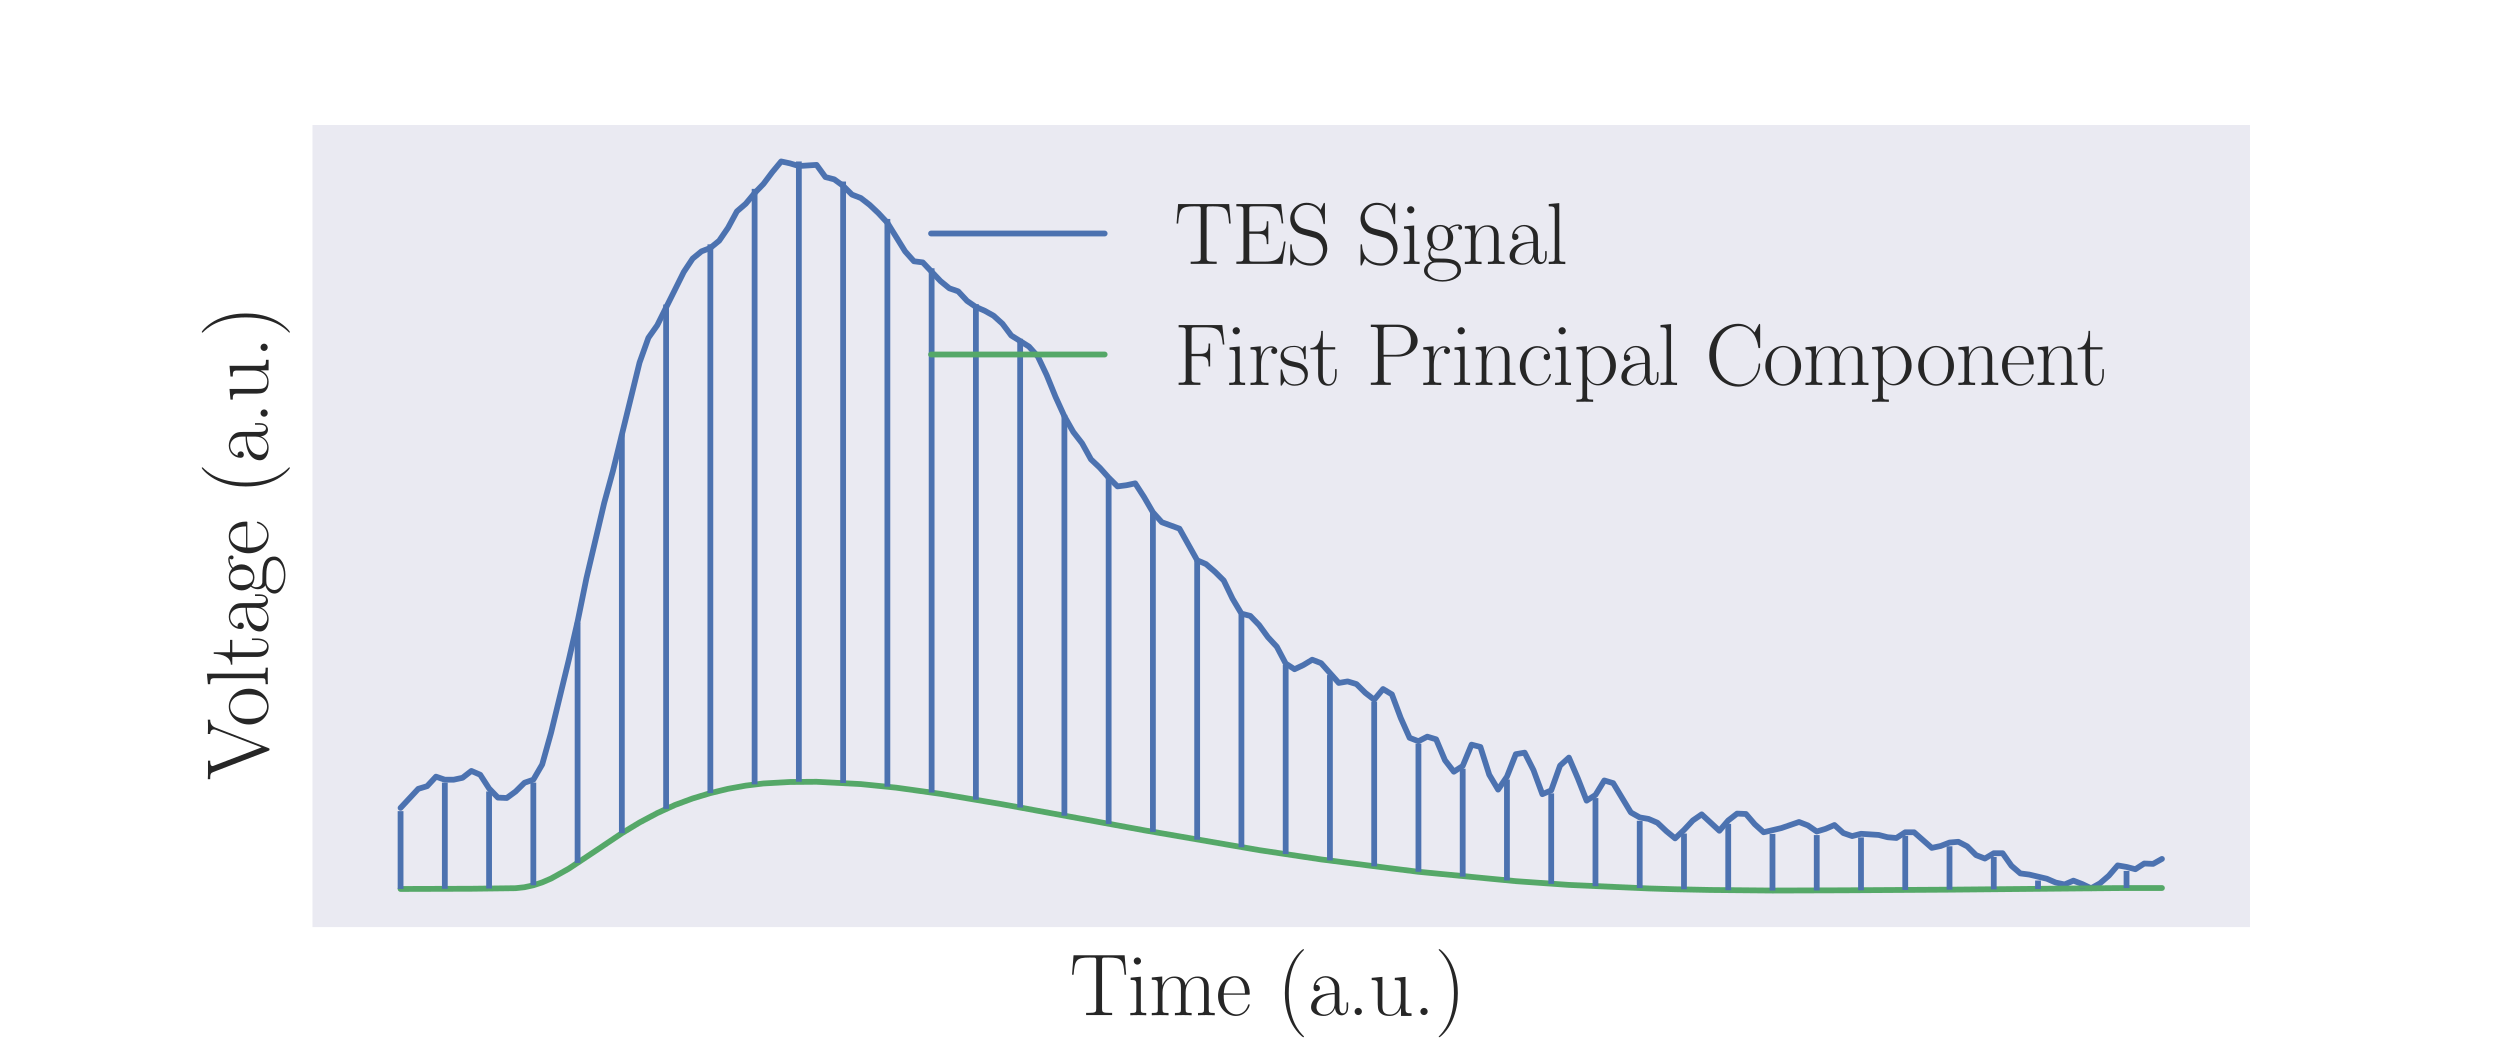 <?xml version="1.0" encoding="utf-8" standalone="no"?>
<!DOCTYPE svg PUBLIC "-//W3C//DTD SVG 1.1//EN"
  "http://www.w3.org/Graphics/SVG/1.1/DTD/svg11.dtd">
<svg xmlns:xlink="http://www.w3.org/1999/xlink" width="432pt" height="180pt" viewBox="0 0 432 180" xmlns="http://www.w3.org/2000/svg" version="1.1">
 <defs>
  <style type="text/css">*{stroke-linejoin: round; stroke-linecap: butt}</style>
 </defs>
 <g id="figure_1">
  <g id="patch_1">
   <path d="M 0 180 
L 432 180 
L 432 0 
L 0 0 
z
" style="fill: #ffffff"/>
  </g>
  <g id="axes_1">
   <g id="patch_2">
    <path d="M 54 160.2 
L 388.8 160.2 
L 388.8 21.6 
L 54 21.6 
z
" style="fill: #eaeaf2"/>
   </g>
   <g id="matplotlib.axis_1">
    <g id="text_1">
     <!-- Time (a.u.) -->
     <g style="fill: #262626" transform="translate(184.819 175.408) scale(0.15 -0.15)">
      <defs>
       <path id="CMR17-54" d="M 3981 4326 
L 288 4326 
L 179 2918 
L 294 2918 
C 378 3976 467 4160 1453 4160 
C 1568 4160 1754 4160 1805 4154 
C 1926 4135 1926 4058 1926 3912 
L 1926 459 
C 1926 230 1907 160 1376 160 
L 1197 160 
L 1197 0 
C 1504 0 1824 0 2138 0 
C 2451 0 2771 0 3078 0 
L 3078 160 
L 2899 160 
C 2368 160 2349 230 2349 459 
L 2349 3912 
C 2349 4052 2349 4129 2464 4154 
C 2515 4160 2701 4160 2816 4160 
C 3795 4160 3891 3976 3974 2918 
L 4090 2918 
L 3981 4326 
z
" transform="scale(0.016)"/>
       <path id="CMR17-69" d="M 992 3909 
C 992 4049 877 4170 730 4170 
C 589 4170 467 4056 467 3909 
C 467 3769 582 3648 730 3648 
C 870 3648 992 3763 992 3909 
z
M 243 2706 
L 243 2541 
C 602 2541 653 2502 653 2197 
L 653 427 
C 653 184 627 153 218 153 
L 218 -13 
C 371 0 646 0 806 0 
C 960 0 1222 0 1370 -13 
L 1370 153 
C 992 153 979 191 979 420 
L 979 2776 
L 243 2706 
z
" transform="scale(0.016)"/>
       <path id="CMR17-6d" d="M 4326 1933 
C 4326 2252 4269 2790 3507 2790 
C 3072 2790 2771 2496 2656 2151 
L 2650 2151 
C 2573 2676 2195 2790 1837 2790 
C 1331 2790 1069 2400 973 2144 
L 966 2144 
L 966 2790 
L 211 2720 
L 211 2554 
C 589 2554 646 2515 646 2208 
L 646 428 
C 646 184 621 153 211 153 
L 211 -13 
C 365 0 646 0 813 0 
C 979 0 1267 0 1421 -13 
L 1421 153 
C 1011 153 986 178 986 428 
L 986 1658 
C 986 2247 1344 2688 1792 2688 
C 2266 2688 2317 2266 2317 1958 
L 2317 428 
C 2317 184 2291 153 1882 153 
L 1882 -13 
C 2035 0 2317 0 2483 0 
C 2650 0 2938 0 3091 -13 
L 3091 153 
C 2682 153 2656 178 2656 428 
L 2656 1658 
C 2656 2247 3014 2688 3462 2688 
C 3936 2688 3987 2266 3987 1958 
L 3987 428 
C 3987 184 3962 153 3552 153 
L 3552 -13 
C 3706 0 3987 0 4154 0 
C 4320 0 4608 0 4762 -13 
L 4762 153 
C 4352 153 4326 178 4326 428 
L 4326 1933 
z
" transform="scale(0.016)"/>
       <path id="CMR17-65" d="M 2438 1472 
C 2464 1498 2464 1511 2464 1576 
C 2464 2238 2118 2816 1389 2816 
C 710 2816 173 2169 173 1383 
C 173 551 781 -64 1459 -64 
C 2176 -64 2458 607 2458 740 
C 2458 784 2419 784 2406 784 
C 2362 784 2355 771 2330 696 
C 2189 265 1837 51 1504 51 
C 1229 51 954 203 781 480 
C 582 803 582 1176 582 1472 
L 2438 1472 
z
M 589 1568 
C 634 2505 1126 2714 1382 2714 
C 1818 2714 2112 2297 2118 1568 
L 589 1568 
z
" transform="scale(0.016)"/>
       <path id="CMR17-28" d="M 1958 -1561 
C 1958 -1555 1958 -1542 1939 -1523 
C 1645 -1224 858 -407 858 1581 
C 858 3569 1632 4379 1946 4697 
C 1946 4704 1958 4717 1958 4736 
C 1958 4755 1939 4768 1914 4768 
C 1843 4768 1299 4296 986 3594 
C 666 2887 576 2199 576 1588 
C 576 1128 621 351 1005 -471 
C 1312 -1135 1837 -1600 1914 -1600 
C 1946 -1600 1958 -1587 1958 -1561 
z
" transform="scale(0.016)"/>
       <path id="CMR17-61" d="M 2304 1653 
C 2304 2072 2304 2294 2035 2543 
C 1798 2752 1523 2816 1306 2816 
C 800 2816 435 2407 435 1971 
C 435 1728 627 1728 666 1728 
C 749 1728 896 1778 896 1954 
C 896 2112 774 2181 666 2181 
C 640 2181 608 2174 589 2168 
C 723 2592 1069 2714 1293 2714 
C 1613 2714 1965 2429 1965 1885 
L 1965 1600 
C 1587 1600 1133 1549 774 1357 
C 371 1133 256 813 256 570 
C 256 77 832 -64 1171 -64 
C 1523 -64 1850 139 1990 511 
C 2003 233 2182 -18 2464 -18 
C 2598 -18 2938 70 2938 567 
L 2938 920 
L 2822 920 
L 2822 562 
C 2822 178 2650 128 2566 128 
C 2304 128 2304 458 2304 738 
L 2304 1653 
z
M 1965 870 
C 1965 317 1568 38 1216 38 
C 896 38 646 275 646 570 
C 646 761 730 1100 1101 1305 
C 1408 1478 1760 1504 1965 1504 
L 1965 870 
z
" transform="scale(0.016)"/>
       <path id="CMR17-2e" d="M 1062 261 
C 1062 420 934 522 800 522 
C 672 522 538 420 538 261 
C 538 102 666 0 800 0 
C 928 0 1062 102 1062 261 
z
" transform="scale(0.016)"/>
       <path id="CMR17-75" d="M 1882 2693 
L 1882 2528 
C 2259 2528 2317 2489 2317 2186 
L 2317 1032 
C 2317 500 2029 38 1555 38 
C 1030 38 986 348 986 678 
L 986 2763 
L 211 2693 
L 211 2528 
C 467 2528 640 2528 646 2274 
L 646 1058 
C 646 633 646 361 813 183 
C 896 101 1056 -64 1517 -64 
C 2061 -64 2272 377 2323 506 
L 2330 506 
L 2330 -63 
L 3091 -63 
L 3091 128 
C 2714 128 2656 166 2656 473 
L 2656 2763 
L 1882 2693 
z
" transform="scale(0.016)"/>
       <path id="CMR17-29" d="M 1683 1581 
C 1683 2040 1638 2817 1254 3639 
C 947 4303 422 4768 346 4768 
C 326 4768 301 4761 301 4729 
C 301 4717 307 4710 314 4697 
C 621 4378 1402 3568 1402 1584 
C 1402 -407 627 -1217 314 -1537 
C 307 -1549 301 -1556 301 -1568 
C 301 -1600 326 -1600 346 -1600 
C 416 -1600 960 -1128 1274 -426 
C 1594 281 1683 969 1683 1581 
z
" transform="scale(0.016)"/>
      </defs>
      <use xlink:href="#CMR17-54" transform="scale(0.996)"/>
      <use xlink:href="#CMR17-69" transform="translate(66.51 0) scale(0.996)"/>
      <use xlink:href="#CMR17-6d" transform="translate(91.381 0) scale(0.996)"/>
      <use xlink:href="#CMR17-65" transform="translate(168.301 0) scale(0.996)"/>
      <use xlink:href="#CMR17-28" transform="translate(238.862 0) scale(0.996)"/>
      <use xlink:href="#CMR17-61" transform="translate(274.143 0) scale(0.996)"/>
      <use xlink:href="#CMR17-2e" transform="translate(319.833 0) scale(0.996)"/>
      <use xlink:href="#CMR17-75" transform="translate(344.704 0) scale(0.996)"/>
      <use xlink:href="#CMR17-2e" transform="translate(395.6 0) scale(0.996)"/>
      <use xlink:href="#CMR17-29" transform="translate(420.471 0) scale(0.996)"/>
     </g>
    </g>
   </g>
   <g id="matplotlib.axis_2">
    <g id="text_2">
     <!-- Voltage (a.u.) -->
     <g style="fill: #262626" transform="translate(46.264 134.795) rotate(-90) scale(0.15 -0.15)">
      <defs>
       <path id="CMR17-56" d="M 3776 3745 
C 3834 3886 3936 4160 4365 4160 
L 4365 4332 
C 4218 4319 4051 4319 3891 4319 
C 3738 4319 3475 4319 3328 4332 
L 3328 4160 
C 3648 4160 3661 3936 3661 3898 
C 3661 3827 3642 3783 3622 3732 
L 2362 446 
L 1043 3886 
C 1024 3931 1011 3963 1011 3994 
C 1011 4160 1267 4160 1402 4160 
L 1402 4319 
C 1197 4319 896 4319 685 4319 
C 518 4319 218 4319 64 4332 
L 64 4160 
C 435 4160 506 4135 582 3931 
L 2106 -26 
C 2138 -115 2144 -128 2214 -128 
C 2285 -128 2291 -115 2323 -26 
L 3776 3745 
z
" transform="scale(0.016)"/>
       <path id="CMR17-6f" d="M 2758 1356 
C 2758 2176 2163 2816 1466 2816 
C 768 2816 173 2176 173 1356 
C 173 551 768 -64 1466 -64 
C 2163 -64 2758 551 2758 1356 
z
M 1466 51 
C 1165 51 909 230 762 480 
C 602 767 582 1126 582 1408 
C 582 1677 595 2010 762 2298 
C 890 2509 1139 2714 1466 2714 
C 1754 2714 1997 2554 2150 2330 
C 2349 2029 2349 1607 2349 1408 
C 2349 1158 2336 775 2163 467 
C 1984 173 1709 51 1466 51 
z
" transform="scale(0.016)"/>
       <path id="CMR17-6c" d="M 979 4396 
L 218 4326 
L 218 4160 
C 595 4160 653 4122 653 3817 
L 653 426 
C 653 184 627 153 218 153 
L 218 -13 
C 371 0 653 0 813 0 
C 979 0 1261 0 1414 -13 
L 1414 153 
C 1005 153 979 178 979 426 
L 979 4396 
z
" transform="scale(0.016)"/>
       <path id="CMR17-74" d="M 966 2560 
L 1862 2560 
L 1862 2725 
L 966 2725 
L 966 3904 
L 851 3904 
C 838 3245 614 2668 70 2668 
L 70 2560 
L 627 2560 
L 627 771 
C 627 650 627 -64 1370 -64 
C 1747 -64 1965 306 1965 777 
L 1965 1140 
L 1850 1140 
L 1850 783 
C 1850 344 1677 51 1408 51 
C 1222 51 966 178 966 758 
L 966 2560 
z
" transform="scale(0.016)"/>
       <path id="CMR17-67" d="M 710 1164 
C 832 1068 1043 960 1299 960 
C 1805 960 2240 1357 2240 1888 
C 2240 2054 2189 2310 1997 2509 
C 2176 2692 2438 2752 2586 2752 
C 2611 2752 2650 2752 2682 2734 
C 2656 2728 2598 2703 2598 2605 
C 2598 2527 2656 2471 2739 2471 
C 2835 2471 2886 2533 2886 2614 
C 2886 2731 2790 2854 2586 2854 
C 2330 2854 2106 2738 1926 2580 
C 1734 2753 1504 2816 1299 2816 
C 794 2816 358 2419 358 1888 
C 358 1522 570 1292 634 1228 
C 442 1004 442 743 442 711 
C 442 545 506 302 723 168 
C 390 85 128 -169 128 -486 
C 128 -943 736 -1280 1466 -1280 
C 2170 -1280 2803 -956 2803 -479 
C 2803 384 1856 384 1363 384 
C 1216 384 954 384 922 391 
C 723 423 589 602 589 826 
C 589 883 589 1024 710 1164 
z
M 1299 1068 
C 736 1068 736 1760 736 1889 
C 736 2016 736 2708 1299 2708 
C 1862 2708 1862 2016 1862 1889 
C 1862 1760 1862 1068 1299 1068 
z
M 1466 -1171 
C 826 -1171 384 -835 384 -486 
C 384 -289 493 -105 634 -4 
C 794 104 858 104 1293 104 
C 1818 104 2547 104 2547 -486 
C 2547 -835 2106 -1171 1466 -1171 
z
" transform="scale(0.016)"/>
      </defs>
      <use xlink:href="#CMR17-56" transform="scale(0.996)"/>
      <use xlink:href="#CMR17-6f" transform="translate(61.265 0) scale(0.996)"/>
      <use xlink:href="#CMR17-6c" transform="translate(106.956 0) scale(0.996)"/>
      <use xlink:href="#CMR17-74" transform="translate(131.827 0) scale(0.996)"/>
      <use xlink:href="#CMR17-61" transform="translate(167.107 0) scale(0.996)"/>
      <use xlink:href="#CMR17-67" transform="translate(212.798 0) scale(0.996)"/>
      <use xlink:href="#CMR17-65" transform="translate(258.488 0) scale(0.996)"/>
      <use xlink:href="#CMR17-28" transform="translate(329.05 0) scale(0.996)"/>
      <use xlink:href="#CMR17-61" transform="translate(364.331 0) scale(0.996)"/>
      <use xlink:href="#CMR17-2e" transform="translate(410.021 0) scale(0.996)"/>
      <use xlink:href="#CMR17-75" transform="translate(434.892 0) scale(0.996)"/>
      <use xlink:href="#CMR17-2e" transform="translate(485.788 0) scale(0.996)"/>
      <use xlink:href="#CMR17-29" transform="translate(510.659 0) scale(0.996)"/>
     </g>
    </g>
   </g>
   <g id="line2d_1">
    <path d="M 69.218 139.603 
L 72.277 136.312 
L 73.807 135.851 
L 75.336 134.206 
L 76.866 134.732 
L 78.395 134.732 
L 79.924 134.403 
L 81.454 133.218 
L 82.983 133.876 
L 84.513 136.246 
L 86.042 137.826 
L 87.572 137.892 
L 89.101 136.773 
L 90.631 135.259 
L 92.16 134.732 
L 93.69 132.099 
L 95.219 126.636 
L 98.278 114.063 
L 99.807 107.415 
L 101.337 99.911 
L 104.396 86.944 
L 105.925 81.349 
L 110.514 62.655 
L 112.043 58.376 
L 113.573 56.204 
L 118.161 46.989 
L 119.691 44.685 
L 121.22 43.434 
L 122.749 42.842 
L 124.279 41.591 
L 125.808 39.353 
L 127.338 36.523 
L 128.867 35.206 
L 130.397 33.363 
L 131.926 31.784 
L 133.456 29.743 
L 134.985 27.9 
L 136.515 28.229 
L 138.044 28.69 
L 141.103 28.492 
L 142.633 30.599 
L 144.162 30.994 
L 145.691 32.113 
L 147.221 33.627 
L 148.75 34.219 
L 150.28 35.404 
L 151.809 36.852 
L 153.339 38.498 
L 156.398 43.434 
L 157.927 45.146 
L 159.457 45.343 
L 162.516 48.569 
L 164.045 49.819 
L 165.575 50.346 
L 167.104 51.992 
L 168.633 53.045 
L 170.163 53.703 
L 171.692 54.559 
L 173.222 55.941 
L 174.751 57.982 
L 177.81 59.89 
L 179.34 61.602 
L 180.869 64.827 
L 182.399 68.579 
L 183.928 71.936 
L 185.458 74.635 
L 186.987 76.61 
L 188.516 79.374 
L 190.046 80.822 
L 191.575 82.534 
L 193.105 84.048 
L 194.634 83.85 
L 196.164 83.521 
L 197.693 85.891 
L 199.223 88.524 
L 200.752 90.235 
L 203.811 91.354 
L 206.87 96.818 
L 208.4 97.476 
L 209.929 98.792 
L 211.458 100.306 
L 212.988 103.466 
L 214.517 106.033 
L 216.047 106.428 
L 217.576 108.008 
L 219.106 110.114 
L 220.635 111.76 
L 222.165 114.656 
L 223.694 115.643 
L 225.224 114.919 
L 226.753 113.998 
L 228.283 114.59 
L 231.342 118.013 
L 232.871 117.75 
L 234.4 118.21 
L 235.93 119.724 
L 237.459 120.909 
L 238.989 119.066 
L 240.518 119.988 
L 242.048 124.069 
L 243.577 127.492 
L 245.107 128.084 
L 246.636 127.294 
L 248.166 127.755 
L 249.695 131.375 
L 251.225 133.35 
L 252.754 132.363 
L 254.284 128.676 
L 255.813 129.071 
L 257.342 133.876 
L 258.872 136.444 
L 260.401 134.206 
L 261.931 130.322 
L 263.46 130.059 
L 264.99 133.087 
L 266.519 137.234 
L 268.049 136.575 
L 269.578 132.297 
L 271.108 130.914 
L 272.637 134.469 
L 274.167 138.353 
L 275.696 137.365 
L 277.225 134.864 
L 278.755 135.325 
L 281.814 140.393 
L 283.343 141.249 
L 284.873 141.512 
L 286.402 142.17 
L 287.932 143.618 
L 289.461 144.869 
L 290.991 143.421 
L 292.52 141.775 
L 294.05 140.722 
L 297.109 143.553 
L 298.638 141.775 
L 300.167 140.591 
L 301.697 140.656 
L 303.226 142.434 
L 304.756 143.816 
L 307.815 143.092 
L 310.874 142.039 
L 312.403 142.631 
L 313.933 143.684 
L 315.462 143.223 
L 316.992 142.565 
L 318.521 143.948 
L 320.051 144.474 
L 321.58 144.079 
L 324.639 144.277 
L 326.168 144.672 
L 327.698 144.803 
L 329.227 143.816 
L 330.757 143.816 
L 333.816 146.515 
L 335.345 146.186 
L 336.875 145.593 
L 338.404 145.461 
L 339.934 146.251 
L 341.463 147.765 
L 342.993 148.358 
L 344.522 147.436 
L 346.051 147.436 
L 347.581 149.608 
L 349.11 150.925 
L 350.64 151.122 
L 353.699 151.846 
L 355.228 152.505 
L 356.758 152.834 
L 358.287 152.176 
L 359.817 152.768 
L 361.346 153.492 
L 362.876 152.636 
L 364.405 151.32 
L 365.934 149.543 
L 367.464 149.806 
L 368.993 150.201 
L 370.523 149.213 
L 372.052 149.279 
L 373.582 148.424 
L 373.582 148.424 
" clip-path="url(#p66ed0df9a2)" style="fill: none; stroke: #4c72b0; stroke-linecap: round"/>
   </g>
   <g id="line2d_2">
    <path d="M 69.218 153.613 
L 81.454 153.576 
L 89.101 153.479 
L 90.631 153.312 
L 92.16 152.976 
L 93.69 152.475 
L 95.219 151.817 
L 98.278 150.109 
L 102.866 147.062 
L 107.455 143.981 
L 110.514 142.128 
L 113.573 140.501 
L 116.632 139.101 
L 119.691 137.972 
L 122.749 137.049 
L 125.808 136.306 
L 128.867 135.755 
L 131.926 135.384 
L 136.515 135.126 
L 141.103 135.091 
L 148.75 135.49 
L 154.868 136.109 
L 162.516 137.176 
L 173.222 138.983 
L 197.693 143.472 
L 217.576 146.901 
L 228.283 148.51 
L 240.518 150.074 
L 245.107 150.646 
L 261.931 152.266 
L 271.108 152.912 
L 284.873 153.523 
L 289.461 153.66 
L 295.579 153.788 
L 306.285 153.886 
L 318.521 153.845 
L 336.875 153.734 
L 365.934 153.459 
L 373.582 153.449 
L 373.582 153.449 
" clip-path="url(#p66ed0df9a2)" style="fill: none; stroke: #55a868; stroke-linecap: round"/>
   </g>
   <g id="LineCollection_1">
    <path d="M 69.218 153.613 
L 69.218 140.167 
" clip-path="url(#p66ed0df9a2)" style="fill: none; stroke: #4c72b0"/>
    <path d="M 76.866 153.588 
L 76.866 135.236 
" clip-path="url(#p66ed0df9a2)" style="fill: none; stroke: #4c72b0"/>
    <path d="M 84.513 153.538 
L 84.513 136.769 
" clip-path="url(#p66ed0df9a2)" style="fill: none; stroke: #4c72b0"/>
    <path d="M 92.16 152.976 
L 92.16 135.236 
" clip-path="url(#p66ed0df9a2)" style="fill: none; stroke: #4c72b0"/>
    <path d="M 99.807 149.12 
L 99.807 107.586 
" clip-path="url(#p66ed0df9a2)" style="fill: none; stroke: #4c72b0"/>
    <path d="M 107.455 143.981 
L 107.455 75.005 
" clip-path="url(#p66ed0df9a2)" style="fill: none; stroke: #4c72b0"/>
    <path d="M 115.102 139.769 
L 115.102 52.619 
" clip-path="url(#p66ed0df9a2)" style="fill: none; stroke: #4c72b0"/>
    <path d="M 122.749 137.049 
L 122.749 42.225 
" clip-path="url(#p66ed0df9a2)" style="fill: none; stroke: #4c72b0"/>
    <path d="M 130.397 135.542 
L 130.397 32.631 
" clip-path="url(#p66ed0df9a2)" style="fill: none; stroke: #4c72b0"/>
    <path d="M 138.044 135.087 
L 138.044 27.9 
" clip-path="url(#p66ed0df9a2)" style="fill: none; stroke: #4c72b0"/>
    <path d="M 145.691 135.298 
L 145.691 31.365 
" clip-path="url(#p66ed0df9a2)" style="fill: none; stroke: #4c72b0"/>
    <path d="M 153.339 135.949 
L 153.339 37.827 
" clip-path="url(#p66ed0df9a2)" style="fill: none; stroke: #4c72b0"/>
    <path d="M 160.986 136.947 
L 160.986 46.356 
" clip-path="url(#p66ed0df9a2)" style="fill: none; stroke: #4c72b0"/>
    <path d="M 168.633 138.185 
L 168.633 52.552 
" clip-path="url(#p66ed0df9a2)" style="fill: none; stroke: #4c72b0"/>
    <path d="M 176.281 139.54 
L 176.281 58.548 
" clip-path="url(#p66ed0df9a2)" style="fill: none; stroke: #4c72b0"/>
    <path d="M 183.928 140.957 
L 183.928 71.674 
" clip-path="url(#p66ed0df9a2)" style="fill: none; stroke: #4c72b0"/>
    <path d="M 191.575 142.378 
L 191.575 82.401 
" clip-path="url(#p66ed0df9a2)" style="fill: none; stroke: #4c72b0"/>
    <path d="M 199.223 143.743 
L 199.223 88.464 
" clip-path="url(#p66ed0df9a2)" style="fill: none; stroke: #4c72b0"/>
    <path d="M 206.87 145.102 
L 206.87 96.859 
" clip-path="url(#p66ed0df9a2)" style="fill: none; stroke: #4c72b0"/>
    <path d="M 214.517 146.413 
L 214.517 106.187 
" clip-path="url(#p66ed0df9a2)" style="fill: none; stroke: #4c72b0"/>
    <path d="M 222.165 147.579 
L 222.165 114.915 
" clip-path="url(#p66ed0df9a2)" style="fill: none; stroke: #4c72b0"/>
    <path d="M 229.812 148.694 
L 229.812 116.647 
" clip-path="url(#p66ed0df9a2)" style="fill: none; stroke: #4c72b0"/>
    <path d="M 237.459 149.701 
L 237.459 121.245 
" clip-path="url(#p66ed0df9a2)" style="fill: none; stroke: #4c72b0"/>
    <path d="M 245.107 150.646 
L 245.107 128.507 
" clip-path="url(#p66ed0df9a2)" style="fill: none; stroke: #4c72b0"/>
    <path d="M 252.754 151.493 
L 252.754 132.838 
" clip-path="url(#p66ed0df9a2)" style="fill: none; stroke: #4c72b0"/>
    <path d="M 260.401 152.148 
L 260.401 134.703 
" clip-path="url(#p66ed0df9a2)" style="fill: none; stroke: #4c72b0"/>
    <path d="M 268.049 152.731 
L 268.049 137.102 
" clip-path="url(#p66ed0df9a2)" style="fill: none; stroke: #4c72b0"/>
    <path d="M 275.696 153.139 
L 275.696 137.901 
" clip-path="url(#p66ed0df9a2)" style="fill: none; stroke: #4c72b0"/>
    <path d="M 283.343 153.459 
L 283.343 141.832 
" clip-path="url(#p66ed0df9a2)" style="fill: none; stroke: #4c72b0"/>
    <path d="M 290.991 153.666 
L 290.991 144.031 
" clip-path="url(#p66ed0df9a2)" style="fill: none; stroke: #4c72b0"/>
    <path d="M 298.638 153.832 
L 298.638 142.365 
" clip-path="url(#p66ed0df9a2)" style="fill: none; stroke: #4c72b0"/>
    <path d="M 306.285 153.886 
L 306.285 144.098 
" clip-path="url(#p66ed0df9a2)" style="fill: none; stroke: #4c72b0"/>
    <path d="M 313.933 153.874 
L 313.933 144.297 
" clip-path="url(#p66ed0df9a2)" style="fill: none; stroke: #4c72b0"/>
    <path d="M 321.58 153.836 
L 321.58 144.697 
" clip-path="url(#p66ed0df9a2)" style="fill: none; stroke: #4c72b0"/>
    <path d="M 329.227 153.782 
L 329.227 144.431 
" clip-path="url(#p66ed0df9a2)" style="fill: none; stroke: #4c72b0"/>
    <path d="M 336.875 153.734 
L 336.875 146.23 
" clip-path="url(#p66ed0df9a2)" style="fill: none; stroke: #4c72b0"/>
    <path d="M 344.522 153.691 
L 344.522 148.095 
" clip-path="url(#p66ed0df9a2)" style="fill: none; stroke: #4c72b0"/>
    <path d="M 352.169 153.617 
L 352.169 152.159 
" clip-path="url(#p66ed0df9a2)" style="fill: none; stroke: #4c72b0"/>
    <path d="M 359.817 153.521 
L 359.817 153.492 
" clip-path="url(#p66ed0df9a2)" style="fill: none; stroke: #4c72b0"/>
    <path d="M 367.464 153.456 
L 367.464 150.494 
" clip-path="url(#p66ed0df9a2)" style="fill: none; stroke: #4c72b0"/>
   </g>
   <g id="patch_3">
    <path d="M 54 160.2 
L 54 21.6 
" style="fill: none"/>
   </g>
   <g id="patch_4">
    <path d="M 388.8 160.2 
L 388.8 21.6 
" style="fill: none"/>
   </g>
   <g id="patch_5">
    <path d="M 54 160.2 
L 388.8 160.2 
" style="fill: none"/>
   </g>
   <g id="patch_6">
    <path d="M 54 21.6 
L 388.8 21.6 
" style="fill: none"/>
   </g>
   <g id="legend_1">
    <g id="line2d_3">
     <path d="M 160.886 40.35 
L 175.886 40.35 
L 190.886 40.35 
" style="fill: none; stroke: #4c72b0; stroke-linecap: round"/>
    </g>
    <g id="text_3">
     <!-- TES Signal -->
     <g style="fill: #262626" transform="translate(202.886 45.6) scale(0.15 -0.15)">
      <defs>
       <path id="CMR17-45" d="M 3885 1615 
L 3770 1615 
C 3629 676 3546 166 2419 166 
L 1530 166 
C 1274 166 1261 197 1261 414 
L 1261 2176 
L 1862 2176 
C 2464 2176 2522 1960 2522 1430 
L 2637 1430 
L 2637 3081 
L 2522 3081 
C 2522 2557 2464 2342 1862 2342 
L 1261 2342 
L 1261 3913 
C 1261 4128 1274 4160 1530 4160 
L 2406 4160 
C 3398 4160 3514 3769 3603 2929 
L 3718 2929 
L 3565 4325 
L 326 4325 
L 326 4160 
C 768 4160 838 4160 838 3874 
L 838 451 
C 838 166 768 166 326 166 
L 326 0 
L 3654 0 
L 3885 1615 
z
" transform="scale(0.016)"/>
       <path id="CMR17-53" d="M 2803 4290 
C 2803 4404 2797 4411 2758 4411 
C 2720 4411 2707 4385 2682 4328 
L 2490 3907 
C 2246 4257 1875 4416 1472 4416 
C 819 4416 294 3901 294 3253 
C 294 3056 339 2776 557 2510 
C 794 2218 1018 2167 1530 2033 
C 1722 1982 2042 1899 2106 1874 
C 2470 1722 2662 1341 2662 985 
C 2662 527 2336 38 1779 38 
C 1094 38 454 419 410 1311 
C 403 1413 397 1419 352 1419 
C 301 1419 294 1413 294 1285 
L 294 -1 
C 294 -115 301 -122 339 -122 
C 384 -122 397 -90 486 108 
C 493 127 493 140 614 381 
C 934 -39 1472 -128 1779 -128 
C 2477 -128 2970 451 2970 1124 
C 2970 1454 2848 1708 2778 1823 
C 2509 2230 2221 2306 1914 2382 
C 1869 2402 1856 2402 1498 2490 
C 1152 2579 1005 2624 845 2796 
C 666 2992 602 3196 602 3399 
C 602 3812 934 4263 1478 4263 
C 2157 4263 2579 3786 2675 2993 
C 2694 2878 2701 2872 2746 2872 
C 2803 2872 2803 2891 2803 2999 
L 2803 4290 
z
" transform="scale(0.016)"/>
       <path id="CMR17-6e" d="M 2656 1933 
C 2656 2259 2592 2790 1837 2790 
C 1331 2790 1069 2400 973 2144 
L 966 2144 
L 966 2790 
L 211 2720 
L 211 2554 
C 589 2554 646 2515 646 2208 
L 646 428 
C 646 184 621 153 211 153 
L 211 -13 
C 365 0 646 0 813 0 
C 979 0 1267 0 1421 -13 
L 1421 153 
C 1011 153 986 178 986 428 
L 986 1658 
C 986 2247 1344 2688 1792 2688 
C 2266 2688 2317 2266 2317 1958 
L 2317 428 
C 2317 184 2291 153 1882 153 
L 1882 -13 
C 2035 0 2317 0 2483 0 
C 2650 0 2938 0 3091 -13 
L 3091 153 
C 2682 153 2656 178 2656 428 
L 2656 1933 
z
" transform="scale(0.016)"/>
      </defs>
      <use xlink:href="#CMR17-54" transform="scale(0.996)"/>
      <use xlink:href="#CMR17-45" transform="translate(66.51 0) scale(0.996)"/>
      <use xlink:href="#CMR17-53" transform="translate(129.096 0) scale(0.996)"/>
      <use xlink:href="#CMR17-53" transform="translate(210.068 0) scale(0.996)"/>
      <use xlink:href="#CMR17-69" transform="translate(260.963 0) scale(0.996)"/>
      <use xlink:href="#CMR17-67" transform="translate(285.834 0) scale(0.996)"/>
      <use xlink:href="#CMR17-6e" transform="translate(331.524 0) scale(0.996)"/>
      <use xlink:href="#CMR17-61" transform="translate(382.42 0) scale(0.996)"/>
      <use xlink:href="#CMR17-6c" transform="translate(428.11 0) scale(0.996)"/>
     </g>
    </g>
    <g id="line2d_4">
     <path d="M 160.886 61.256 
L 175.886 61.256 
L 190.886 61.256 
" style="fill: none; stroke: #55a868; stroke-linecap: round"/>
    </g>
    <g id="text_4">
     <!-- First Principal Component -->
     <g style="fill: #262626" transform="translate(202.886 66.506) scale(0.15 -0.15)">
      <defs>
       <path id="CMR17-46" d="M 3482 4325 
L 326 4325 
L 326 4160 
C 768 4160 838 4160 838 3874 
L 838 446 
C 838 160 768 160 326 160 
L 326 0 
C 512 0 870 0 1069 0 
C 1331 0 1638 0 1901 0 
L 1901 160 
L 1760 160 
C 1274 160 1261 223 1261 452 
L 1261 2075 
L 1837 2075 
C 2432 2075 2490 1865 2490 1332 
L 2605 1332 
L 2605 2987 
L 2490 2987 
C 2490 2450 2432 2240 1837 2240 
L 1261 2240 
L 1261 3911 
C 1261 4128 1274 4160 1530 4160 
L 2355 4160 
C 3322 4160 3430 3765 3520 2916 
L 3635 2916 
L 3482 4325 
z
" transform="scale(0.016)"/>
       <path id="CMR17-72" d="M 960 1497 
C 960 2112 1222 2688 1702 2688 
C 1747 2688 1792 2682 1837 2662 
C 1837 2662 1696 2617 1696 2452 
C 1696 2298 1818 2234 1914 2234 
C 1990 2234 2131 2279 2131 2458 
C 2131 2663 1926 2790 1709 2790 
C 1222 2790 1011 2317 947 2093 
L 941 2093 
L 941 2790 
L 198 2720 
L 198 2554 
C 576 2554 634 2515 634 2208 
L 634 428 
C 634 184 608 153 198 153 
L 198 -13 
C 352 0 646 0 813 0 
C 998 0 1325 0 1498 -13 
L 1498 153 
C 1037 153 960 153 960 440 
L 960 1497 
z
" transform="scale(0.016)"/>
       <path id="CMR17-73" d="M 1978 2697 
C 1978 2813 1971 2819 1933 2819 
C 1907 2819 1901 2813 1824 2717 
C 1805 2691 1747 2626 1728 2601 
C 1523 2819 1235 2819 1126 2819 
C 416 2819 160 2447 160 2076 
C 160 1498 813 1365 998 1325 
C 1402 1243 1542 1217 1677 1101 
C 1760 1025 1901 884 1901 654 
C 1901 384 1747 38 1158 38 
C 602 38 403 460 288 1021 
C 269 1110 269 1117 218 1117 
C 166 1117 160 1110 160 983 
L 160 63 
C 160 -51 166 -58 205 -58 
C 237 -58 243 -51 275 0 
C 314 57 410 211 448 276 
C 576 103 800 -64 1158 -64 
C 1792 -64 2131 283 2131 784 
C 2131 1112 1958 1285 1875 1362 
C 1683 1561 1459 1606 1190 1657 
C 838 1735 390 1825 390 2217 
C 390 2383 480 2737 1126 2737 
C 1811 2737 1850 2094 1862 1888 
C 1869 1856 1901 1849 1920 1849 
C 1978 1849 1978 1869 1978 1978 
L 1978 2697 
z
" transform="scale(0.016)"/>
       <path id="CMR17-50" d="M 1267 2042 
L 2291 2042 
C 3117 2042 3718 2578 3718 3184 
C 3718 3791 3130 4352 2291 4352 
L 333 4352 
L 333 4186 
C 774 4186 845 4186 845 3899 
L 845 446 
C 845 160 774 160 333 160 
L 333 0 
C 518 0 858 0 1056 0 
C 1254 0 1594 0 1779 0 
L 1779 160 
C 1338 160 1267 160 1267 446 
L 1267 2042 
z
M 1254 2176 
L 1254 3938 
C 1254 4155 1267 4186 1523 4186 
L 2170 4186 
C 2995 4186 3232 3714 3232 3184 
C 3232 2604 2950 2176 2170 2176 
L 1254 2176 
z
" transform="scale(0.016)"/>
       <path id="CMR17-63" d="M 2234 2240 
C 2112 2240 1933 2240 1933 2017 
C 1933 1838 2080 1787 2163 1787 
C 2208 1787 2394 1807 2394 2024 
C 2394 2467 1958 2803 1466 2803 
C 787 2803 211 2178 211 1363 
C 211 516 813 -64 1466 -64 
C 2259 -64 2458 677 2458 748 
C 2458 774 2451 793 2406 793 
C 2362 793 2355 787 2330 703 
C 2163 180 1798 51 1523 51 
C 1114 51 621 427 621 1369 
C 621 2338 1094 2688 1472 2688 
C 1722 2688 2093 2573 2234 2240 
z
" transform="scale(0.016)"/>
       <path id="CMR17-70" d="M 1408 -1063 
C 998 -1063 973 -1037 973 -789 
L 973 402 
C 1158 134 1427 -38 1766 -38 
C 2406 -38 3053 523 3053 1388 
C 3053 2191 2496 2802 1837 2802 
C 1453 2802 1139 2592 960 2338 
L 960 2802 
L 198 2732 
L 198 2567 
C 576 2567 634 2528 634 2223 
L 634 -789 
C 634 -1031 608 -1063 198 -1063 
L 198 -1228 
C 352 -1216 634 -1216 800 -1216 
C 966 -1216 1254 -1216 1408 -1228 
L 1408 -1063 
z
M 973 2012 
C 973 2102 973 2235 1222 2471 
C 1254 2497 1472 2688 1792 2688 
C 2259 2688 2643 2108 2643 1382 
C 2643 656 2234 64 1728 64 
C 1498 64 1248 172 1056 472 
C 973 612 973 650 973 752 
L 973 2012 
z
" transform="scale(0.016)"/>
       <path id="CMR17-43" d="M 3974 4289 
C 3974 4403 3968 4410 3930 4410 
C 3904 4410 3898 4403 3853 4327 
L 3571 3792 
C 3258 4187 2874 4416 2381 4416 
C 1286 4416 294 3456 294 2148 
C 294 826 1286 -128 2387 -128 
C 3366 -128 3974 730 3974 1461 
C 3974 1524 3974 1550 3917 1550 
C 3866 1550 3866 1531 3859 1474 
C 3808 585 3168 38 2477 38 
C 1824 38 781 495 781 2147 
C 781 3805 1843 4250 2464 4250 
C 3187 4250 3712 3628 3834 2745 
C 3846 2668 3846 2655 3904 2655 
C 3974 2655 3974 2668 3974 2783 
L 3974 4289 
z
" transform="scale(0.016)"/>
      </defs>
      <use xlink:href="#CMR17-46" transform="scale(0.996)"/>
      <use xlink:href="#CMR17-69" transform="translate(59.984 0) scale(0.996)"/>
      <use xlink:href="#CMR17-72" transform="translate(84.855 0) scale(0.996)"/>
      <use xlink:href="#CMR17-73" transform="translate(120.136 0) scale(0.996)"/>
      <use xlink:href="#CMR17-74" transform="translate(155.937 0) scale(0.996)"/>
      <use xlink:href="#CMR17-50" transform="translate(221.294 0) scale(0.996)"/>
      <use xlink:href="#CMR17-72" transform="translate(283.88 0) scale(0.996)"/>
      <use xlink:href="#CMR17-69" transform="translate(319.161 0) scale(0.996)"/>
      <use xlink:href="#CMR17-6e" transform="translate(344.032 0) scale(0.996)"/>
      <use xlink:href="#CMR17-63" transform="translate(394.927 0) scale(0.996)"/>
      <use xlink:href="#CMR17-69" transform="translate(435.413 0) scale(0.996)"/>
      <use xlink:href="#CMR17-70" transform="translate(460.284 0) scale(0.996)"/>
      <use xlink:href="#CMR17-61" transform="translate(511.179 0) scale(0.996)"/>
      <use xlink:href="#CMR17-6c" transform="translate(556.87 0) scale(0.996)"/>
      <use xlink:href="#CMR17-43" transform="translate(611.817 0) scale(0.996)"/>
      <use xlink:href="#CMR17-6f" transform="translate(678.327 0) scale(0.996)"/>
      <use xlink:href="#CMR17-6d" transform="translate(724.017 0) scale(0.996)"/>
      <use xlink:href="#CMR17-70" transform="translate(800.937 0) scale(0.996)"/>
      <use xlink:href="#CMR17-6f" transform="translate(854.435 0) scale(0.996)"/>
      <use xlink:href="#CMR17-6e" transform="translate(900.125 0) scale(0.996)"/>
      <use xlink:href="#CMR17-65" transform="translate(951.02 0) scale(0.996)"/>
      <use xlink:href="#CMR17-6e" transform="translate(991.506 0) scale(0.996)"/>
      <use xlink:href="#CMR17-74" transform="translate(1039.799 0) scale(0.996)"/>
     </g>
    </g>
   </g>
  </g>
 </g>
 <defs>
  <clipPath id="p66ed0df9a2">
   <rect x="54" y="21.6" width="334.8" height="138.6"/>
  </clipPath>
 </defs>
</svg>
